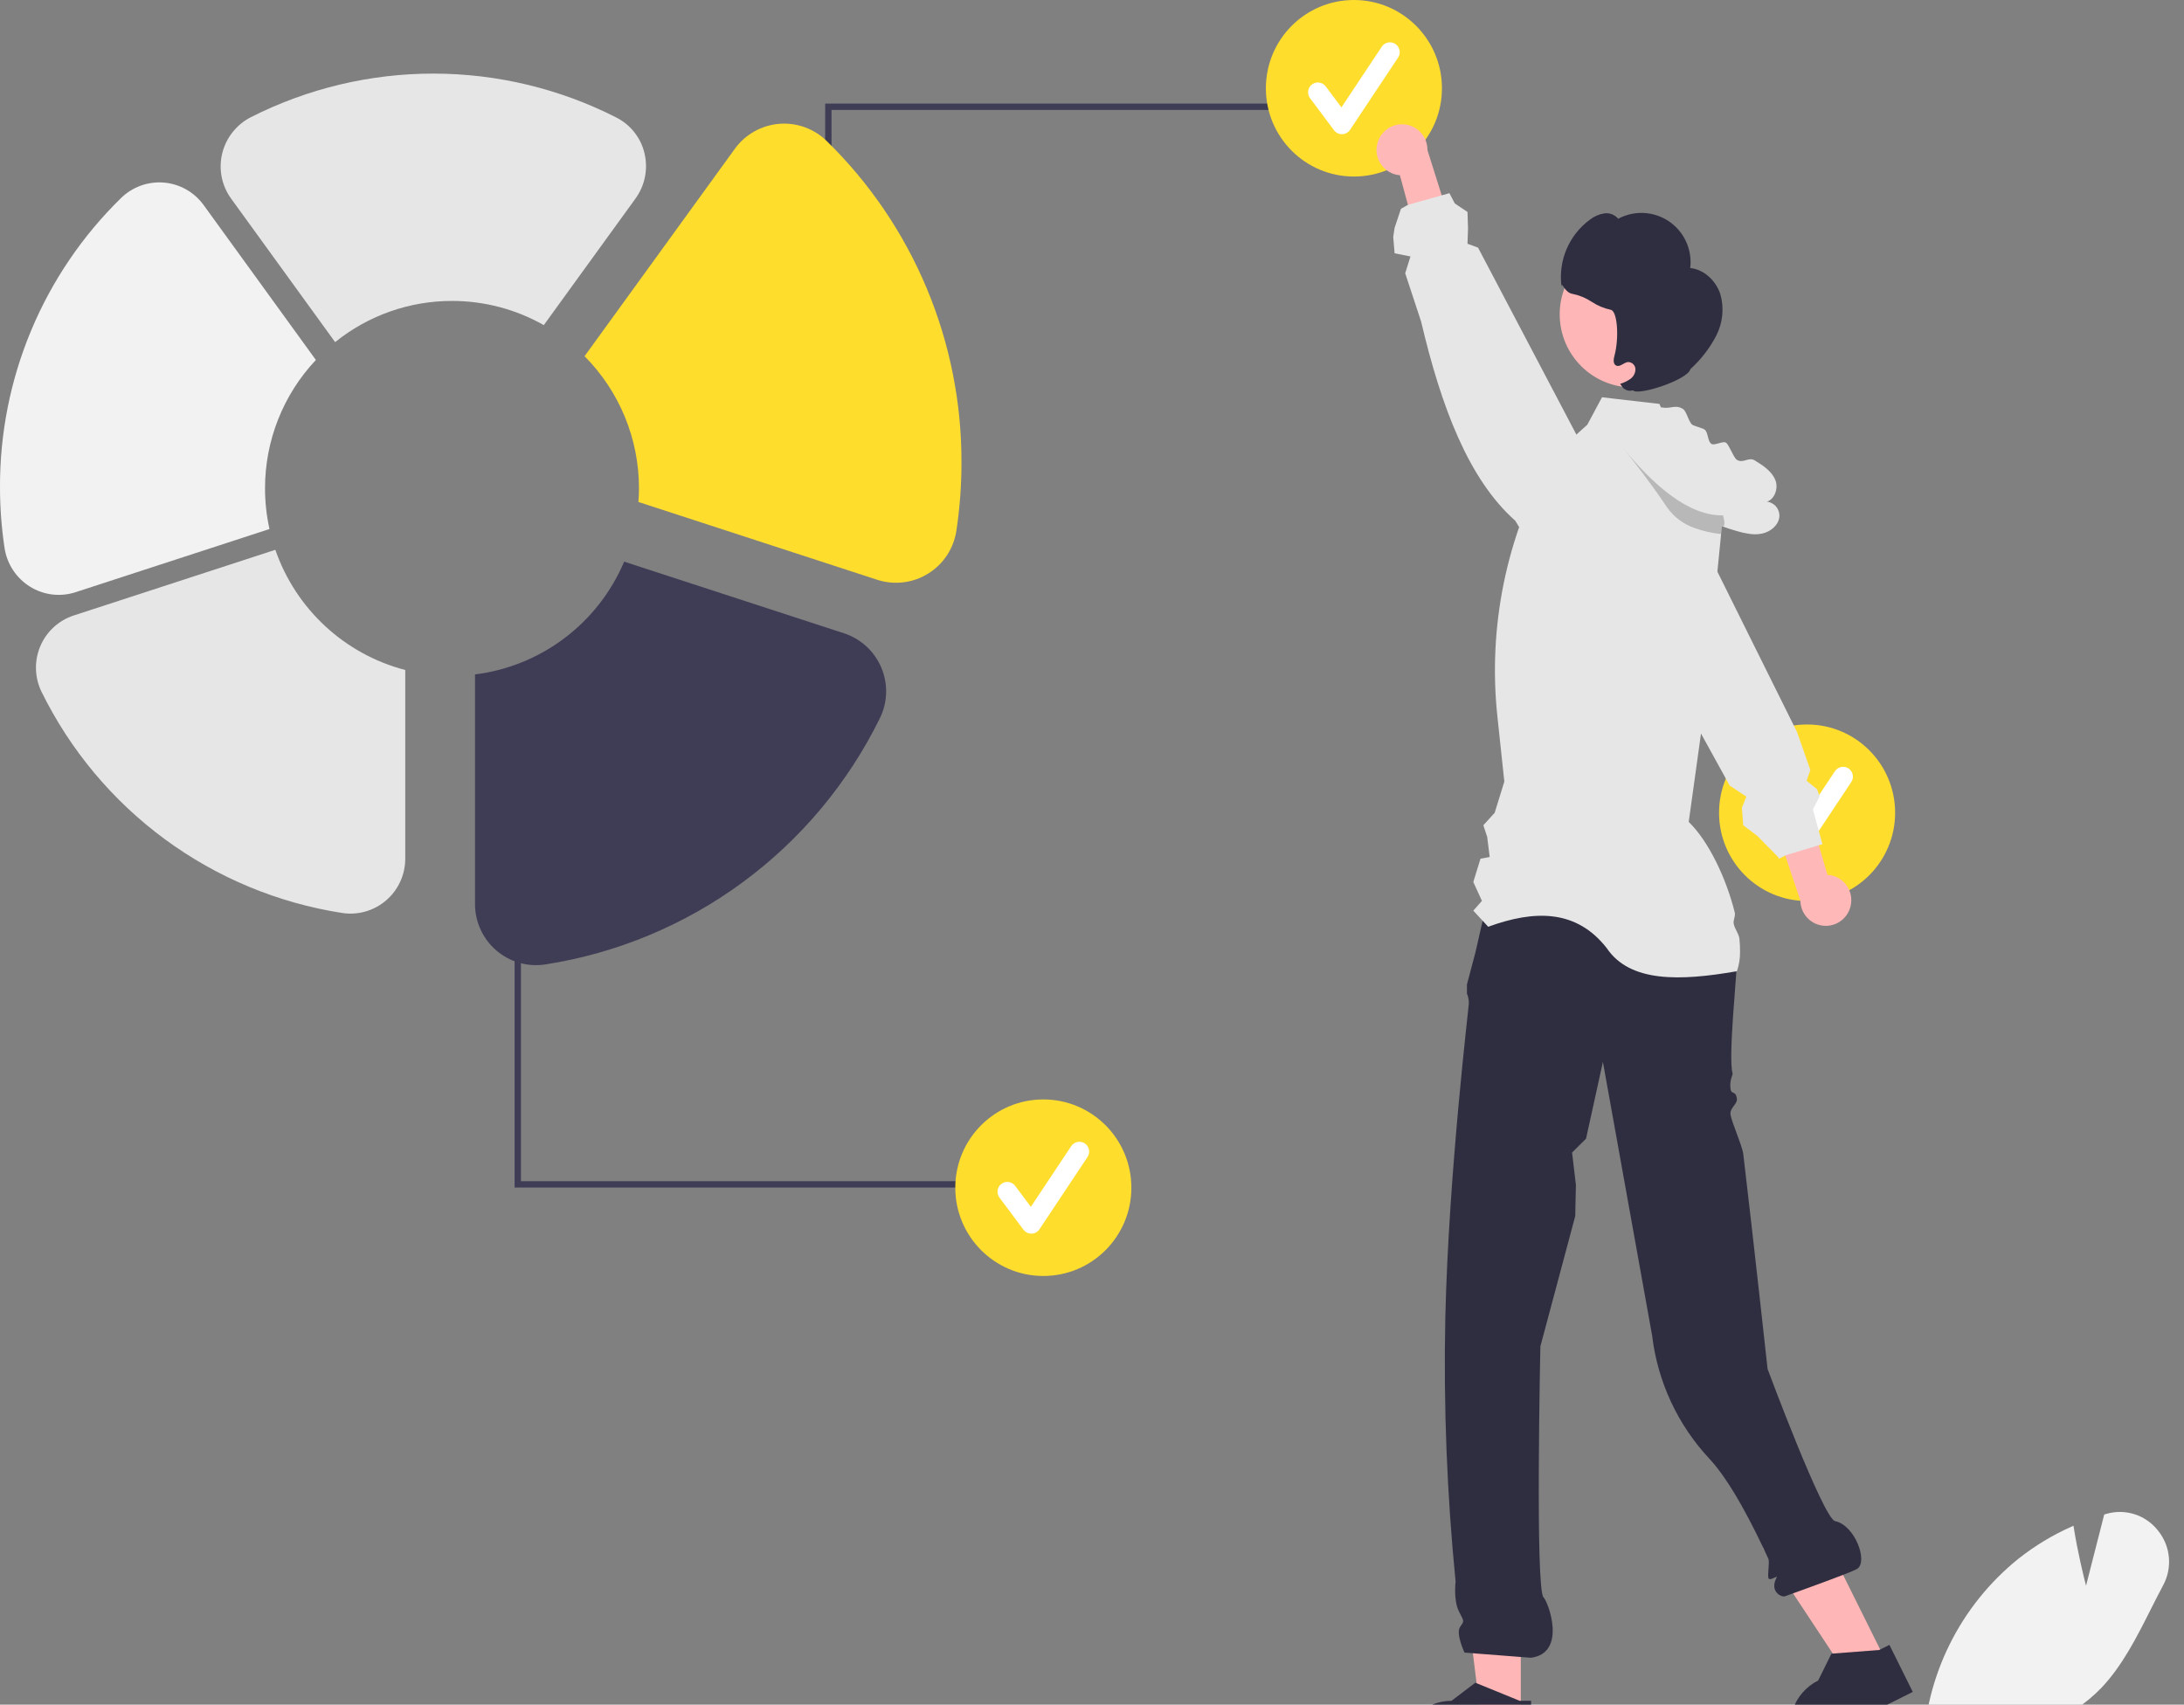 <svg width="155" height="121" viewBox="0 0 155 121" fill="none" xmlns="http://www.w3.org/2000/svg">
<rect x="0" y="0" width="155" height="121" fill="#808080" stroke="none"/>
<g clip-path="url(#clip0_52_234)">
<path d="M107.932 121.666L105.063 121.666L103.698 110.569H107.933L107.932 121.666Z" fill="#FFB6B6"/>
<path d="M107.856 120.727L104.792 119.477L104.705 119.441L103.013 120.727C102.058 120.727 101.143 121.107 100.467 121.785C99.792 122.462 99.413 123.38 99.413 124.338V124.455H108.663V120.727H107.856Z" fill="#2F2E41"/>
<path d="M133.856 117.926L131.289 119.209L125.13 109.887L128.92 107.993L133.856 117.926Z" fill="#FFB6B6"/>
<path d="M134.094 116.757L133.437 117.084L133.37 117.118L130.077 117.373L129.978 117.38L129.036 119.285C128.612 119.497 128.235 119.79 127.925 120.148C127.614 120.506 127.378 120.921 127.228 121.371C127.078 121.821 127.017 122.296 127.051 122.769C127.084 123.242 127.21 123.704 127.421 124.128L127.472 124.232L135.751 120.095L134.094 116.757Z" fill="#2F2E41"/>
<path d="M105.986 62.017L121.807 62.572L121.917 62.411C121.917 62.411 123.267 65.569 123.267 68.275C123.267 69.175 122.643 75.061 122.96 76.175C122.999 76.313 122.728 76.653 122.817 77.297C122.875 77.716 123.193 77.394 123.267 77.974C123.319 78.39 122.758 78.62 122.817 79.102C122.881 79.628 123.653 81.332 123.722 81.918C124.462 88.148 125.447 97.175 125.447 97.175C125.447 97.175 129.402 107.799 130.239 107.972C131.643 108.262 132.592 110.823 131.813 111.355C131.443 111.609 126.653 113.315 126.653 113.315C126.39 113.363 125.566 112.949 126.091 111.969C126.187 111.789 125.611 112.248 125.516 112.032C125.414 111.802 125.614 110.889 125.497 110.634C124.45 108.347 122.843 105.176 121.32 103.548C119.07 101.143 117.645 98.079 117.253 94.805L113.759 75.379L112.562 80.827L111.571 81.808L111.843 84.097L111.796 86.319L109.322 95.567C109.322 95.567 108.951 112.837 109.547 113.385C109.87 113.682 111.239 117.341 108.647 117.671L103.938 117.306C103.938 117.306 103.304 115.965 103.621 115.488C103.938 115.011 103.919 115.141 103.532 114.36C103.145 113.579 103.304 112.256 103.304 112.256C102.687 106.036 102.443 99.786 102.575 93.537C102.811 83.274 104.242 71.484 104.242 71.243C104.253 70.998 104.208 70.753 104.11 70.528V69.88L104.717 67.584L105.986 62.017Z" fill="#2F2E41"/>
<path d="M128.25 63.956C131.7 63.956 134.498 61.151 134.498 57.691C134.498 54.23 131.7 51.425 128.25 51.425C124.799 51.425 122.002 54.23 122.002 57.691C122.002 61.151 124.799 63.956 128.25 63.956Z" fill="#FFDD2D"/>
<path d="M127.397 60.952C127.289 60.952 127.183 60.927 127.086 60.878C126.99 60.83 126.906 60.76 126.841 60.673L125.137 58.394C125.082 58.321 125.042 58.237 125.02 58.149C124.997 58.06 124.992 57.968 125.005 57.877C125.018 57.786 125.048 57.699 125.095 57.62C125.141 57.542 125.203 57.473 125.276 57.418C125.349 57.363 125.432 57.323 125.52 57.3C125.609 57.278 125.701 57.273 125.791 57.286C125.881 57.299 125.968 57.329 126.047 57.376C126.125 57.423 126.194 57.484 126.249 57.557L127.364 59.048L130.228 54.74C130.279 54.664 130.344 54.598 130.42 54.547C130.496 54.496 130.581 54.461 130.67 54.443C130.76 54.425 130.852 54.425 130.942 54.442C131.031 54.46 131.116 54.495 131.192 54.546C131.268 54.597 131.334 54.662 131.384 54.739C131.435 54.815 131.471 54.9 131.488 54.99C131.506 55.08 131.506 55.172 131.489 55.262C131.471 55.352 131.435 55.437 131.385 55.513L127.976 60.642C127.914 60.734 127.831 60.811 127.734 60.865C127.637 60.919 127.528 60.949 127.417 60.952C127.41 60.952 127.404 60.952 127.397 60.952Z" fill="white"/>
<path d="M131.339 64.315C131.4 64.059 131.404 63.792 131.351 63.534C131.298 63.276 131.19 63.033 131.033 62.822C130.876 62.61 130.675 62.436 130.444 62.311C130.213 62.186 129.957 62.114 129.695 62.098L126.493 51.16L124.328 53.68L127.773 63.922C127.777 64.365 127.943 64.792 128.24 65.121C128.536 65.45 128.943 65.659 129.382 65.707C129.822 65.755 130.264 65.64 130.625 65.384C130.985 65.127 131.24 64.747 131.339 64.315Z" fill="#FFB8B8"/>
<path d="M129.081 58.978L128.665 57.449L129.141 56.536L129.105 56.43L128.961 56.019L128.215 55.419L128.482 54.655L127.538 51.964L127.306 51.497L121.884 40.578L120.584 37.959L120.282 37.486L119.344 36.011L118.062 33.997C117.858 33.675 117.593 33.397 117.281 33.179C116.969 32.961 116.617 32.807 116.245 32.727C116.125 32.7 116.003 32.681 115.881 32.67L115.793 32.664C115.574 32.651 115.354 32.664 115.138 32.702H115.134C114.753 32.768 114.39 32.913 114.068 33.126C113.814 33.291 113.588 33.495 113.398 33.73C112.96 34.275 112.732 34.96 112.757 35.659L112.797 36.76L112.838 37.761L114.74 41.212L114.864 41.437L114.866 41.444L120.721 52.068L122.486 55.27L122.754 55.758L123.941 56.547L123.624 57.341L123.717 58.577L124.726 59.342L126.191 60.832L126.249 60.954L126.699 60.726L126.742 60.704L126.843 60.675L128.235 60.253L129.081 59.998L129.108 59.989L129.339 59.93L129.081 58.978Z" fill="#E6E6E6"/>
<path d="M153.148 108.635C152.724 108.094 152.148 107.693 151.495 107.484C150.842 107.275 150.14 107.266 149.482 107.46L149.338 107.503L148.047 112.557C147.854 111.804 147.44 110.104 147.179 108.439L147.157 108.301L147.029 108.358C145.679 108.956 144.41 109.723 143.252 110.64C141.201 112.29 139.533 114.369 138.363 116.731C137.194 119.092 136.551 121.681 136.48 124.318L136.478 124.415L136.476 124.475L136.647 124.415L140.315 123.1C141.939 123.243 143.575 123.021 145.102 122.45C146.63 121.879 148.011 120.972 149.145 119.798C150.627 118.23 151.644 116.214 152.627 114.263C152.914 113.694 153.209 113.108 153.51 112.544C153.847 111.931 153.992 111.231 153.927 110.534C153.863 109.837 153.591 109.176 153.148 108.635Z" fill="#F2F2F2"/>
<path d="M59.013 24.729H58.563V7.352H91.098V7.803H59.013V24.729Z" fill="#3F3D56"/>
<path d="M96.088 12.531C99.538 12.531 102.336 9.726 102.336 6.266C102.336 2.805 99.538 0 96.088 0C92.637 0 89.84 2.805 89.84 6.266C89.84 9.726 92.637 12.531 96.088 12.531Z" fill="#FFDD2D"/>
<path d="M95.235 9.527C95.127 9.527 95.021 9.502 94.924 9.453C94.828 9.405 94.744 9.335 94.679 9.248L92.975 6.969C92.92 6.896 92.88 6.812 92.857 6.724C92.835 6.635 92.83 6.543 92.843 6.452C92.856 6.361 92.886 6.274 92.933 6.195C92.979 6.117 93.041 6.048 93.114 5.993C93.187 5.938 93.27 5.898 93.358 5.875C93.447 5.853 93.539 5.848 93.629 5.861C93.719 5.874 93.806 5.904 93.885 5.951C93.963 5.998 94.032 6.059 94.087 6.132L95.202 7.623L98.066 3.315C98.117 3.239 98.182 3.173 98.258 3.122C98.333 3.071 98.418 3.036 98.508 3.018C98.598 3 98.69 3 98.779 3.017C98.869 3.035 98.954 3.07 99.03 3.121C99.106 3.172 99.171 3.237 99.222 3.313C99.273 3.39 99.308 3.475 99.326 3.565C99.344 3.655 99.344 3.747 99.326 3.837C99.309 3.927 99.273 4.012 99.223 4.088L95.814 9.216C95.752 9.309 95.669 9.386 95.572 9.44C95.474 9.494 95.366 9.523 95.254 9.527C95.248 9.527 95.242 9.527 95.235 9.527Z" fill="white"/>
<path d="M36.972 66.917H36.522V84.294H69.057V83.843H36.972V66.917Z" fill="#3F3D56"/>
<path d="M74.046 90.571C77.497 90.571 80.294 87.766 80.294 84.305C80.294 80.845 77.497 78.04 74.046 78.04C70.596 78.04 67.798 80.845 67.798 84.305C67.798 87.766 70.596 90.571 74.046 90.571Z" fill="#FFDD2D"/>
<path d="M73.194 87.567C73.086 87.567 72.98 87.541 72.883 87.493C72.787 87.445 72.703 87.374 72.638 87.288L70.933 85.009C70.879 84.935 70.839 84.852 70.816 84.763C70.793 84.675 70.788 84.582 70.801 84.492C70.814 84.401 70.845 84.314 70.891 84.235C70.938 84.156 70.999 84.088 71.073 84.033C71.145 83.978 71.229 83.938 71.317 83.915C71.405 83.892 71.497 83.888 71.588 83.9C71.678 83.913 71.765 83.944 71.844 83.991C71.922 84.037 71.991 84.099 72.045 84.172L73.161 85.663L76.025 81.355C76.075 81.279 76.141 81.213 76.216 81.162C76.292 81.111 76.377 81.076 76.467 81.058C76.556 81.04 76.649 81.039 76.738 81.057C76.828 81.075 76.913 81.11 76.989 81.161C77.065 81.212 77.13 81.277 77.181 81.353C77.232 81.429 77.267 81.515 77.285 81.605C77.303 81.694 77.303 81.787 77.285 81.877C77.267 81.966 77.232 82.052 77.181 82.128L73.772 87.256C73.711 87.349 73.628 87.426 73.53 87.48C73.433 87.534 73.324 87.563 73.213 87.566C73.207 87.567 73.2 87.567 73.194 87.567Z" fill="white"/>
<path d="M123.492 67.556C123.498 68.031 123.422 68.503 123.267 68.952L123.233 68.945C119.238 69.638 115.675 69.752 114.027 67.293C111.876 64.546 108.918 64.578 105.618 65.783L105.227 65.359L104.561 64.64L105.173 63.945L104.561 62.605L105.071 60.952L105.724 60.832L105.548 59.409L105.274 58.577L106.079 57.691L106.763 55.478L106.27 50.847C105.596 44.5 106.902 38.1 110.008 32.528L111.877 30.846L112.653 30.146L113.695 28.198L114.794 28.326L117.772 28.671L117.873 28.915L118.604 30.683L122.455 34.831L122.282 36.581L122.205 37.353L122.149 37.908L121.884 40.578L120.802 51.488L120.721 52.068L119.85 58.34C121.265 59.711 122.516 62.353 123.116 64.766C123.184 65.034 122.992 65.307 123.042 65.569C123.112 65.939 123.415 66.291 123.449 66.636C123.48 66.942 123.495 67.249 123.492 67.556Z" fill="#E6E6E6"/>
<path d="M115.865 27.499C118.722 27.499 121.037 25.177 121.037 22.312C121.037 19.448 118.722 17.126 115.865 17.126C113.009 17.126 110.693 19.448 110.693 22.312C110.693 25.177 113.009 27.499 115.865 27.499Z" fill="#FFB6B6"/>
<path d="M122.1 20.898C121.794 19.94 120.954 19.131 119.958 19.025C120.033 18.389 119.933 17.745 119.669 17.162C119.405 16.58 118.986 16.081 118.459 15.72C117.931 15.36 117.315 15.151 116.678 15.117C116.041 15.083 115.406 15.226 114.844 15.528C114.724 15.384 114.57 15.274 114.395 15.207C114.22 15.14 114.032 15.12 113.847 15.148C113.478 15.209 113.13 15.362 112.835 15.593C112.102 16.131 111.528 16.857 111.175 17.696C110.821 18.534 110.701 19.453 110.827 20.355C110.824 19.898 111.026 20.782 111.606 20.86C112.088 20.958 112.548 21.148 112.959 21.42C113.37 21.693 113.828 21.885 114.31 21.988C114.796 22.059 114.921 24.014 114.574 25.272C114.508 25.511 114.475 25.831 114.694 25.944C114.964 26.084 115.237 25.732 115.539 25.698C115.674 25.696 115.805 25.747 115.904 25.839C116.003 25.932 116.062 26.06 116.069 26.196C116.069 26.332 116.037 26.466 115.975 26.587C115.913 26.709 115.823 26.813 115.713 26.892C115.491 27.049 115.245 27.168 114.985 27.246L115.073 27.37C115.149 27.512 115.272 27.623 115.421 27.684C115.57 27.745 115.735 27.752 115.889 27.704C116.234 28.122 119.799 26.96 119.972 26.197C120.719 25.522 121.339 24.719 121.803 23.826C122.266 22.922 122.373 21.876 122.1 20.898Z" fill="#2F2E41"/>
<path d="M126.283 36.694C126.211 37.299 125.646 37.75 125.052 37.876C124.751 37.934 124.441 37.94 124.137 37.892C123.84 37.848 123.547 37.782 123.26 37.696C122.905 37.594 122.553 37.48 122.205 37.353C121.211 36.997 120.253 36.548 119.344 36.011C118.657 35.608 117.998 35.158 117.374 34.662C117.05 34.405 116.736 34.136 116.432 33.857L116.812 34.037C116.472 33.579 116.133 33.121 115.793 32.664C115.465 32.222 115.137 31.779 114.81 31.337C114.79 31.31 114.774 31.292 114.767 31.283V31.281C114.617 31.08 114.468 30.88 114.32 30.679C113.872 30.077 113.431 29.192 113.946 28.649C114.056 28.543 114.19 28.465 114.335 28.421C114.481 28.376 114.635 28.367 114.785 28.394C114.947 28.415 115.103 28.465 115.246 28.543C115.64 28.798 115.974 29.136 116.225 29.533C116.576 29.021 117.257 28.832 117.873 28.915C117.907 28.917 117.939 28.922 117.97 28.926C118.611 29.037 118.888 28.689 119.443 29.03C119.702 29.188 119.859 30 120.118 30.158C120.264 30.248 120.806 30.383 120.955 30.476C121.247 30.656 121.173 31.331 121.467 31.511C121.686 31.644 122.27 31.286 122.488 31.419C122.718 31.561 123.037 32.499 123.267 32.639C123.723 32.921 124.09 32.407 124.546 32.686C125.133 33.049 125.759 33.453 126.006 34.098C126.224 34.667 125.943 35.445 125.401 35.607C125.66 35.638 125.897 35.769 126.061 35.972C126.226 36.175 126.305 36.434 126.283 36.694Z" fill="#E6E6E6"/>
<path opacity="0.2" d="M122.205 37.353L122.149 37.907C121.511 37.846 120.884 37.704 120.282 37.486C119.489 37.219 118.802 36.706 118.319 36.022C118.013 35.562 117.693 35.104 117.374 34.662C116.843 33.922 116.317 33.232 115.881 32.67C115.348 31.991 114.947 31.5 114.81 31.337C114.79 31.31 114.774 31.292 114.767 31.283L114.76 31.276L114.767 31.281C117.44 34.673 119.964 36.629 122.282 36.581C122.282 36.581 122.554 37.479 122.205 37.353Z" fill="black"/>
<path d="M97.749 10.19C97.683 10.445 97.674 10.712 97.722 10.971C97.77 11.23 97.874 11.475 98.027 11.689C98.179 11.904 98.377 12.082 98.606 12.211C98.835 12.341 99.089 12.418 99.351 12.438L102.341 23.437L104.555 20.959L101.307 10.652C101.312 10.209 101.154 9.779 100.864 9.444C100.574 9.11 100.171 8.893 99.733 8.837C99.294 8.78 98.85 8.886 98.485 9.135C98.119 9.385 97.857 9.76 97.749 10.19Z" fill="#FFB8B8"/>
<path d="M115.303 38.316L115.282 37.314L113.398 33.73L113.328 33.6L113.323 33.593L111.877 30.846L104.899 17.578L104.149 17.301L104.187 16.224L104.149 15.046L103.249 14.441L102.865 13.711L102.321 13.866H102.318L102.303 13.871L99.923 14.541H99.921L99.426 14.82L98.976 16.174L98.878 16.814L98.976 17.978L100.101 18.204L99.728 19.397L100.859 22.83C102.273 28.829 104.205 34.008 107.541 36.965L107.815 37.416L109.986 40.977C110.282 41.465 110.715 41.853 111.231 42.093C111.747 42.334 112.323 42.416 112.885 42.328H112.887C113.269 42.269 113.635 42.132 113.962 41.927C114.264 41.74 114.528 41.497 114.74 41.212C115.128 40.696 115.333 40.065 115.323 39.419L115.303 38.316Z" fill="#E6E6E6"/>
<path d="M18.809 34.669C18.805 31.278 20.097 28.015 22.418 25.551L14.451 14.554C14.123 14.101 13.702 13.724 13.216 13.449C12.729 13.174 12.19 13.007 11.633 12.96C11.077 12.913 10.517 12.987 9.992 13.177C9.467 13.366 8.988 13.667 8.589 14.058C5.86 16.726 3.693 19.917 2.218 23.441C0.742 26.965 -0.012 30.751 1.49823e-05 34.573C3.72044e-05 36.017 0.107 37.458 0.321 38.885C0.405 39.45 0.61 39.989 0.923 40.465C1.236 40.942 1.649 41.344 2.133 41.644C2.612 41.941 3.149 42.13 3.708 42.197C4.266 42.264 4.833 42.209 5.368 42.034L19.125 37.551C18.915 36.605 18.809 35.638 18.809 34.669Z" fill="#F2F2F2"/>
<path d="M19.541 39.026L5.239 43.686C4.709 43.858 4.223 44.142 3.812 44.518C3.402 44.895 3.077 45.355 2.86 45.869C2.642 46.382 2.538 46.937 2.553 47.494C2.567 48.052 2.702 48.6 2.946 49.101C4.983 53.245 7.985 56.835 11.699 59.569C15.413 62.302 19.729 64.098 24.282 64.804C24.836 64.89 25.402 64.854 25.942 64.699C26.481 64.545 26.981 64.275 27.406 63.908C27.831 63.543 28.172 63.09 28.406 62.579C28.64 62.069 28.761 61.514 28.761 60.953V47.557C26.642 47.006 24.693 45.939 23.084 44.45C21.476 42.962 20.259 41.099 19.541 39.026Z" fill="#E6E6E6"/>
<path d="M62.551 47.396C62.309 46.821 61.947 46.305 61.489 45.883C61.031 45.461 60.487 45.142 59.895 44.95L44.297 39.867C43.387 42.015 41.929 43.885 40.072 45.289C38.214 46.694 36.02 47.585 33.711 47.872V64.17C33.711 64.796 33.846 65.414 34.107 65.982C34.368 66.551 34.748 67.056 35.222 67.463C35.695 67.87 36.251 68.17 36.851 68.342C37.451 68.513 38.081 68.553 38.697 68.458C43.765 67.672 48.569 65.673 52.704 62.63C56.838 59.587 60.18 55.59 62.447 50.977C62.72 50.423 62.87 49.816 62.888 49.198C62.906 48.58 62.791 47.965 62.551 47.396Z" fill="#3F3D56"/>
<path d="M58.675 10.013C58.231 9.577 57.699 9.242 57.114 9.031C56.529 8.82 55.906 8.738 55.287 8.79C54.667 8.843 54.067 9.028 53.525 9.335C52.984 9.641 52.515 10.06 52.15 10.565L41.486 25.284C42.712 26.517 43.685 27.981 44.348 29.591C45.011 31.201 45.351 32.927 45.348 34.669C45.348 34.993 45.333 35.313 45.31 35.631L62.261 41.155C62.861 41.349 63.495 41.41 64.12 41.333C64.745 41.256 65.346 41.043 65.881 40.709C66.416 40.376 66.872 39.929 67.217 39.401C67.562 38.872 67.788 38.275 67.879 37.65C68.117 36.061 68.237 34.456 68.237 32.85C68.25 28.595 67.41 24.381 65.768 20.458C64.125 16.535 61.713 12.983 58.675 10.013Z" fill="#FFDD2D"/>
<path d="M32.079 21.361C34.362 21.359 36.606 21.95 38.594 23.077L45.102 14.093C45.434 13.635 45.663 13.111 45.773 12.556C45.883 12.001 45.872 11.429 45.74 10.879C45.613 10.339 45.37 9.834 45.028 9.398C44.687 8.962 44.255 8.605 43.763 8.352C39.745 6.302 35.301 5.231 30.793 5.224C26.284 5.218 21.838 6.276 17.813 8.314C17.306 8.571 16.86 8.935 16.507 9.382C16.154 9.829 15.901 10.347 15.768 10.901C15.636 11.447 15.624 12.016 15.733 12.567C15.843 13.118 16.07 13.639 16.4 14.094L23.784 24.285C26.134 22.39 29.062 21.358 32.079 21.361Z" fill="#E6E6E6"/>
</g>
<defs>
<clipPath id="clip0_52_234">
<rect width="155" height="125" fill="white"/>
</clipPath>
</defs>
</svg>
